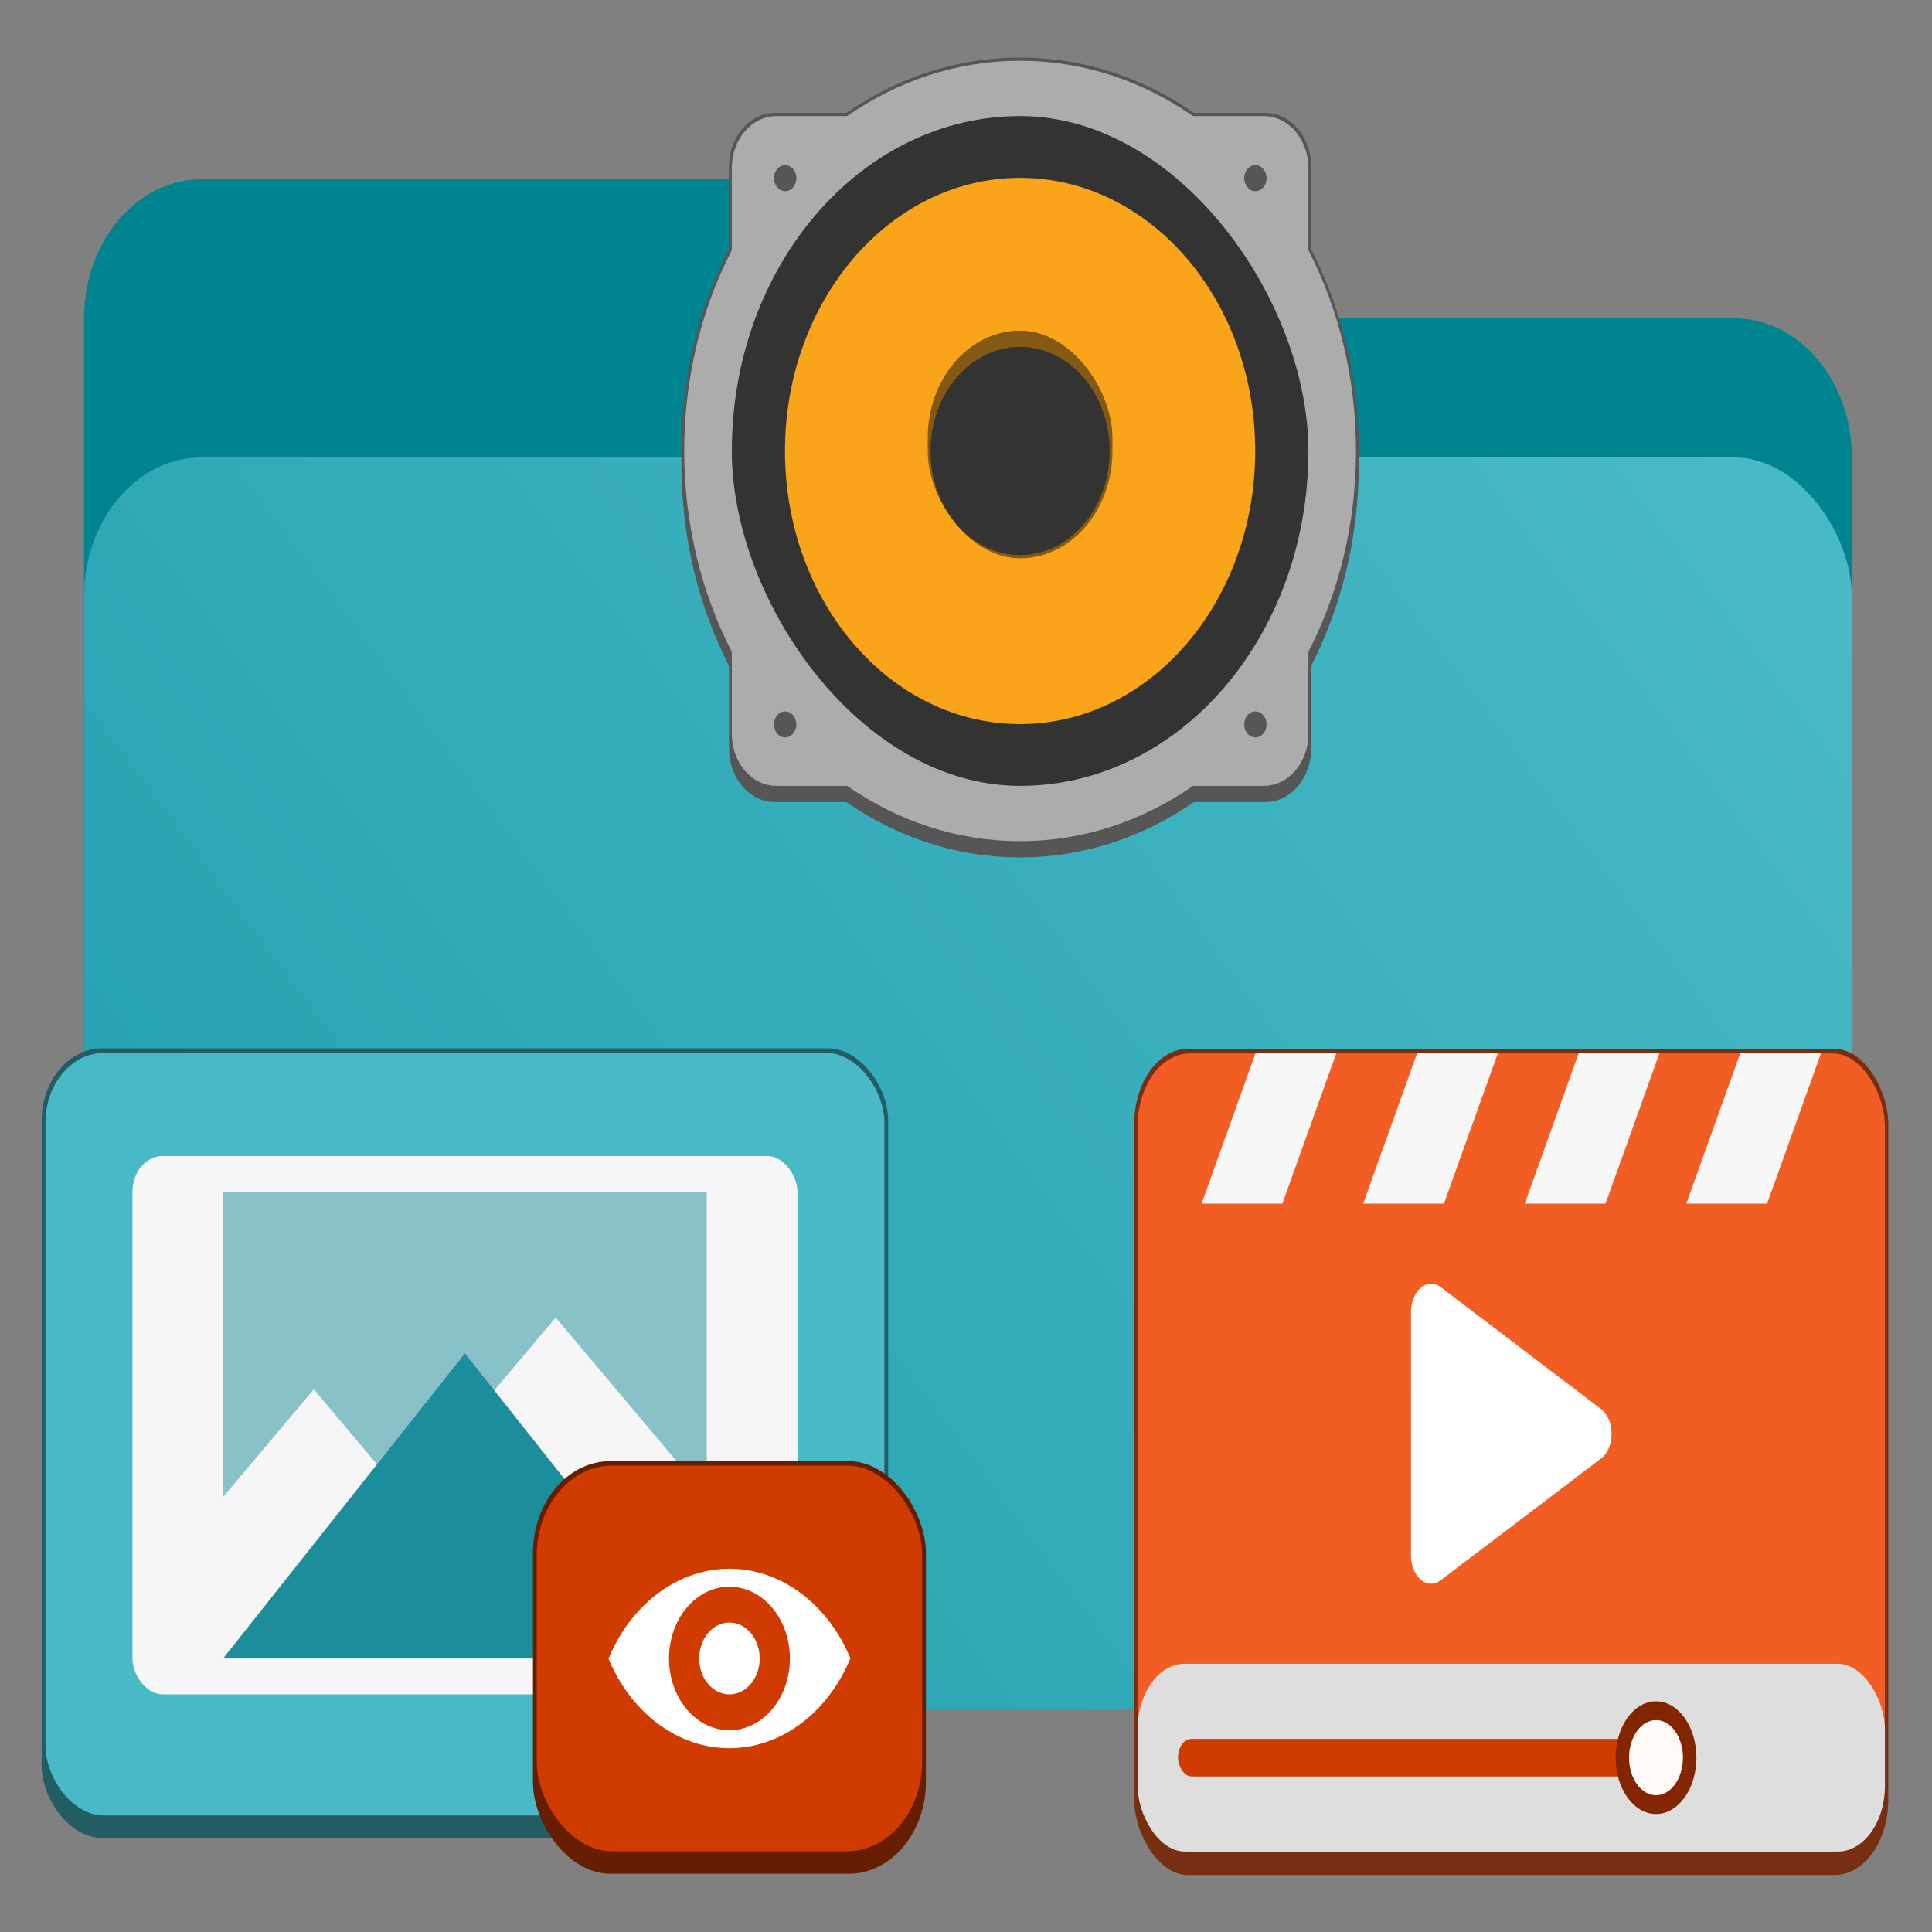 <?xml version="1.0" encoding="UTF-8" standalone="no"?>
<svg
   width="16"
   height="16"
   viewBox="0 0 16 16"
   fill="none"
   version="1.1"
   id="svg2"
   sodipodi:docname="eu.fangornsrealm.MediaBrowser.svg"
   inkscape:version="1.4 (e7c3feb100, 2024-10-09)"
   xmlns:inkscape="http://www.inkscape.org/namespaces/inkscape"
   xmlns:sodipodi="http://sodipodi.sourceforge.net/DTD/sodipodi-0.dtd"
   xmlns="http://www.w3.org/2000/svg"
   xmlns:svg="http://www.w3.org/2000/svg">
  <rect x="0" y="0" width="16" height="16" fill="#808080" stroke="none"/>
  <sodipodi:namedview
     id="namedview2"
     pagecolor="#ffffff"
     bordercolor="#000000"
     borderopacity="0.25"
     inkscape:showpageshadow="2"
     inkscape:pageopacity="0.0"
     inkscape:pagecheckerboard="0"
     inkscape:deskcolor="#d1d1d1"
     showgrid="false"
     inkscape:zoom="32.93047"
     inkscape:cx="31.991648"
     inkscape:cy="28.226139"
     inkscape:window-width="3840"
     inkscape:window-height="2136"
     inkscape:window-x="0"
     inkscape:window-y="0"
     inkscape:window-maximized="1"
     inkscape:current-layer="svg2" />
  <defs
     id="defs2">
    <linearGradient
       id="paint0_linear_2004_704"
       x1="248"
       y1="72"
       x2="40.837"
       y2="253.483"
       gradientUnits="userSpaceOnUse">
      <stop
         stop-color="#49BAC8"
         id="stop1" />
      <stop
         offset="1"
         stop-color="#229FAD"
         id="stop2" />
    </linearGradient>
    <linearGradient
       id="paint0_linear_2004_704-6"
       x1="248"
       y1="72"
       x2="40.837"
       y2="253.483"
       gradientUnits="userSpaceOnUse">
      <stop
         stop-color="#49BAC8"
         id="stop1-0" />
      <stop
         offset="1"
         stop-color="#229FAD"
         id="stop2-6" />
    </linearGradient>
  </defs>
  <g
     id="g11"
     transform="matrix(0.061,0,0,0.072,0.208,-1.396)">
    <path
       id="Rectangle 491"
       d="M 8,56 C 8,47.163 15.163,40 24,40 h 71.797 c 3.381,0 6.676,1.071 9.411,3.06 L 123,56 h 109 c 8.837,0 16,7.163 16,16 v 128 c 0,8.837 -7.163,16 -16,16 H 24 C 15.163,216 8,208.837 8,200 Z"
       fill="#008490" />
    <rect
       id="Rectangle 418"
       x="8"
       y="72"
       width="240"
       height="144"
       rx="16"
       fill="url(#paint0_linear_2004_704)"
       style="fill:url(#paint0_linear_2004_704-6)" />
    <path
       d="m 592,35 c -22.712,0 -43.92,6.2 -62.041,17 H 504.5 C 495.359,52 488,59.359 488,68.5 V 93.959 C 477.201,112.08 471,133.288 471,156 v 4 c 0,22.712 6.2,43.92 17,62.041 V 247.5 c 0,9.141 7.359,16.5 16.5,16.5 h 25.459 c 18.121,10.799 39.329,17 62.041,17 22.712,0 43.92,-6.2 62.041,-17 H 679.5 c 9.141,0 16.5,-7.359 16.5,-16.5 V 222.041 C 706.799,203.92 713,182.712 713,160 v -4 c 0,-22.712 -6.2,-43.92 -17,-62.041 V 68.5 C 696,59.359 688.641,52 679.5,52 H 654.041 C 635.92,41.201 614.712,35 592,35 Z"
       fill="#565656"
       id="path1"
       transform="matrix(0.38,0,0,0.374,-89.878,12.916)" />
    <path
       d="m 592,36 c -22.623,0 -43.742,6.203 -61.766,17 H 505 c -8.864,0 -16,7.136 -16,16 v 25.234 c -10.797,18.023 -17,39.142 -17,61.766 0,22.624 6.203,43.742 17,61.766 V 243 c 0,8.864 7.136,16 16,16 h 25.234 c 18.023,10.797 39.142,17 61.766,17 22.624,0 43.742,-6.203 61.766,-17 H 679 c 8.864,0 16,-7.136 16,-16 v -25.234 c 10.797,-18.023 17,-39.142 17,-61.766 0,-22.624 -6.203,-43.742 -17,-61.766 V 69 c 0,-8.864 -7.136,-16 -16,-16 H 653.766 C 635.743,42.203 614.624,36 592,36 Z"
       fill="#acacac"
       id="path2-0"
       transform="matrix(0.38,0,0,0.374,-89.878,12.916)" />
    <rect
       x="489"
       y="53"
       width="206"
       height="206"
       ry="103"
       fill="#333333"
       id="rect2-9"
       transform="matrix(0.38,0,0,0.374,-89.878,12.916)" />
    <circle
       cx="592"
       cy="156"
       r="84"
       fill="#faa41a"
       id="circle2"
       transform="matrix(0.38,0,0,0.374,-89.878,12.916)" />
    <rect
       x="559"
       y="119"
       width="66"
       height="70"
       ry="33"
       fill="#845914"
       id="rect3-3"
       transform="matrix(0.38,0,0,0.374,-89.878,12.916)" />
    <circle
       cx="592"
       cy="156"
       r="32"
       fill="#333333"
       id="circle3"
       transform="matrix(0.38,0,0,0.374,-89.878,12.916)" />
    <g
       transform="matrix(0.76,0,0,0.748,-132.414,-78.302)"
       fill="#565656"
       id="g7">
      <circle
         cx="394"
         cy="158"
         r="2"
         id="circle4" />
      <circle
         cx="310"
         cy="158"
         r="2"
         id="circle5" />
      <circle
         cx="310"
         cy="242"
         r="2"
         id="circle6" />
      <circle
         cx="394"
         cy="242"
         r="2"
         id="circle7" />
    </g>
    <g
       transform="matrix(0.38,0,0,0.374,-89.878,12.916)"
       id="g8" />
    <g
       id="Size=256" />
    <g
       transform="matrix(0.513,0,0,0.516,-243.984,96.63)"
       id="g5">
      <rect
         x="480"
         y="84"
         width="224"
         height="176"
         ry="16"
         fill="#245c63"
         id="rect1-3" />
      <rect
         x="481"
         y="85"
         width="222"
         height="170"
         ry="15.5"
         fill="#48b9c7"
         id="rect2-6" />
      <rect
         x="504"
         y="108"
         width="176"
         height="120"
         ry="8"
         fill="#f6f6f6"
         id="rect3" />
      <path
         d="m 528,116 v 68 l 24,-24 24,24 40,-40 40,40 v -68 z"
         fill="#1c8d9b"
         opacity="0.5"
         id="path3-7" />
      <path
         d="m 592,152 64,68 H 528 Z"
         fill="#1c8d9b"
         id="path4-5" />
      <rect
         x="610"
         y="176.01"
         width="104"
         height="91.987"
         ry="20.5"
         fill="#671d00"
         id="rect4" />
      <rect
         x="611"
         y="177"
         width="102"
         height="86"
         ry="20"
         fill="#cf3b00"
         id="rect5" />
      <path
         d="M 662,200 A 35.756,36 0 0 0 630,220.039 35.756,36 0 0 0 662,240 35.756,36 0 0 0 694,219.961 35.756,36 0 0 0 662,200 Z m 0,4 a 16,16 0 0 1 16,16 16,16 0 0 1 -16,16 16,16 0 0 1 -16,-16 16,16 0 0 1 16,-16 z m 0,8 a 8,8 0 0 0 -8,8 8,8 0 0 0 8,8 8,8 0 0 0 8,-8 8,8 0 0 0 -8,-8 z"
         fill="#ffffff"
         id="path5-3" />
    </g>
    <g
       transform="matrix(0.457,0,0,0.54,-68.779,94.659)"
       id="g10">
      <rect
         x="480"
         y="84"
         width="224"
         height="176"
         ry="16"
         fill="#782e11"
         id="rect1" />
      <rect
         x="481"
         y="85"
         width="222"
         height="170"
         ry="15.5"
         fill="#f15d22"
         id="rect2" />
      <path
         d="M 496.5,85 C 487.913,85 481,91.913 481,100.5 V 117 H 703 V 100.5 C 703,91.913 696.087,85 687.5,85 Z"
         id="path2" />
      <g
         fill="#f7f7f7"
         id="g6">
        <path
           d="m 516,85 -16,32 h 24 l 16,-32 z"
           id="path3" />
        <path
           d="m 564,85 -16,32 h 24 l 16,-32 z"
           id="path4" />
        <path
           d="m 612,85 -16,32 h 24 l 16,-32 z"
           id="path5" />
        <path
           d="m 660,85 -16,32 h 24 l 16,-32 z"
           id="path6" />
      </g>
      <path
         d="m 568.2,134.06 a 5.998,5.998 0 0 0 -5.976,5.648 h -0.012 v 0.153 c -0.004,0.066 -0.004,0.133 -0.012,0.199 -0.001,0.14 0.002,0.281 0.012,0.422 l -0.012,51.457 a 6,6 0 0 0 6,6 6,6 0 0 0 2.53,-0.574 l 0.013,0.012 0.152,-0.083 0.024,-0.012 a 6,6 0 0 0 0.528,-0.293 l 47.074,-25.629 c 0.02,-0.008 0.042,-0.02 0.06,-0.024 v -0.012 a 6,6 0 0 0 3.222,-5.308 6,6 0 0 0 -3.023,-5.203 l -0.106,-0.06 c -0.008,-0.004 -0.02,-0.004 -0.024,-0.012 l -47.543,-25.934 h -0.012 a 6.058,6.058 0 0 0 -2.895,-0.748 z"
         fill="#ffffff"
         id="path7" />
      <rect
         x="481"
         y="215"
         width="222"
         height="40"
         ry="14"
         fill="#dedede"
         id="rect7" />
      <rect
         x="493"
         y="231"
         width="140"
         height="8"
         ry="4"
         fill="#cf3b00"
         id="rect8" />
      <g
         transform="matrix(2,0,0,2,-129,-281)"
         id="g9">
        <circle
           cx="382"
           cy="258"
           r="6"
           fill="#822500"
           id="circle8" />
        <circle
           cx="382"
           cy="258"
           r="4"
           fill="#fffaf8"
           id="circle9" />
      </g>
    </g>
  </g>
</svg>
